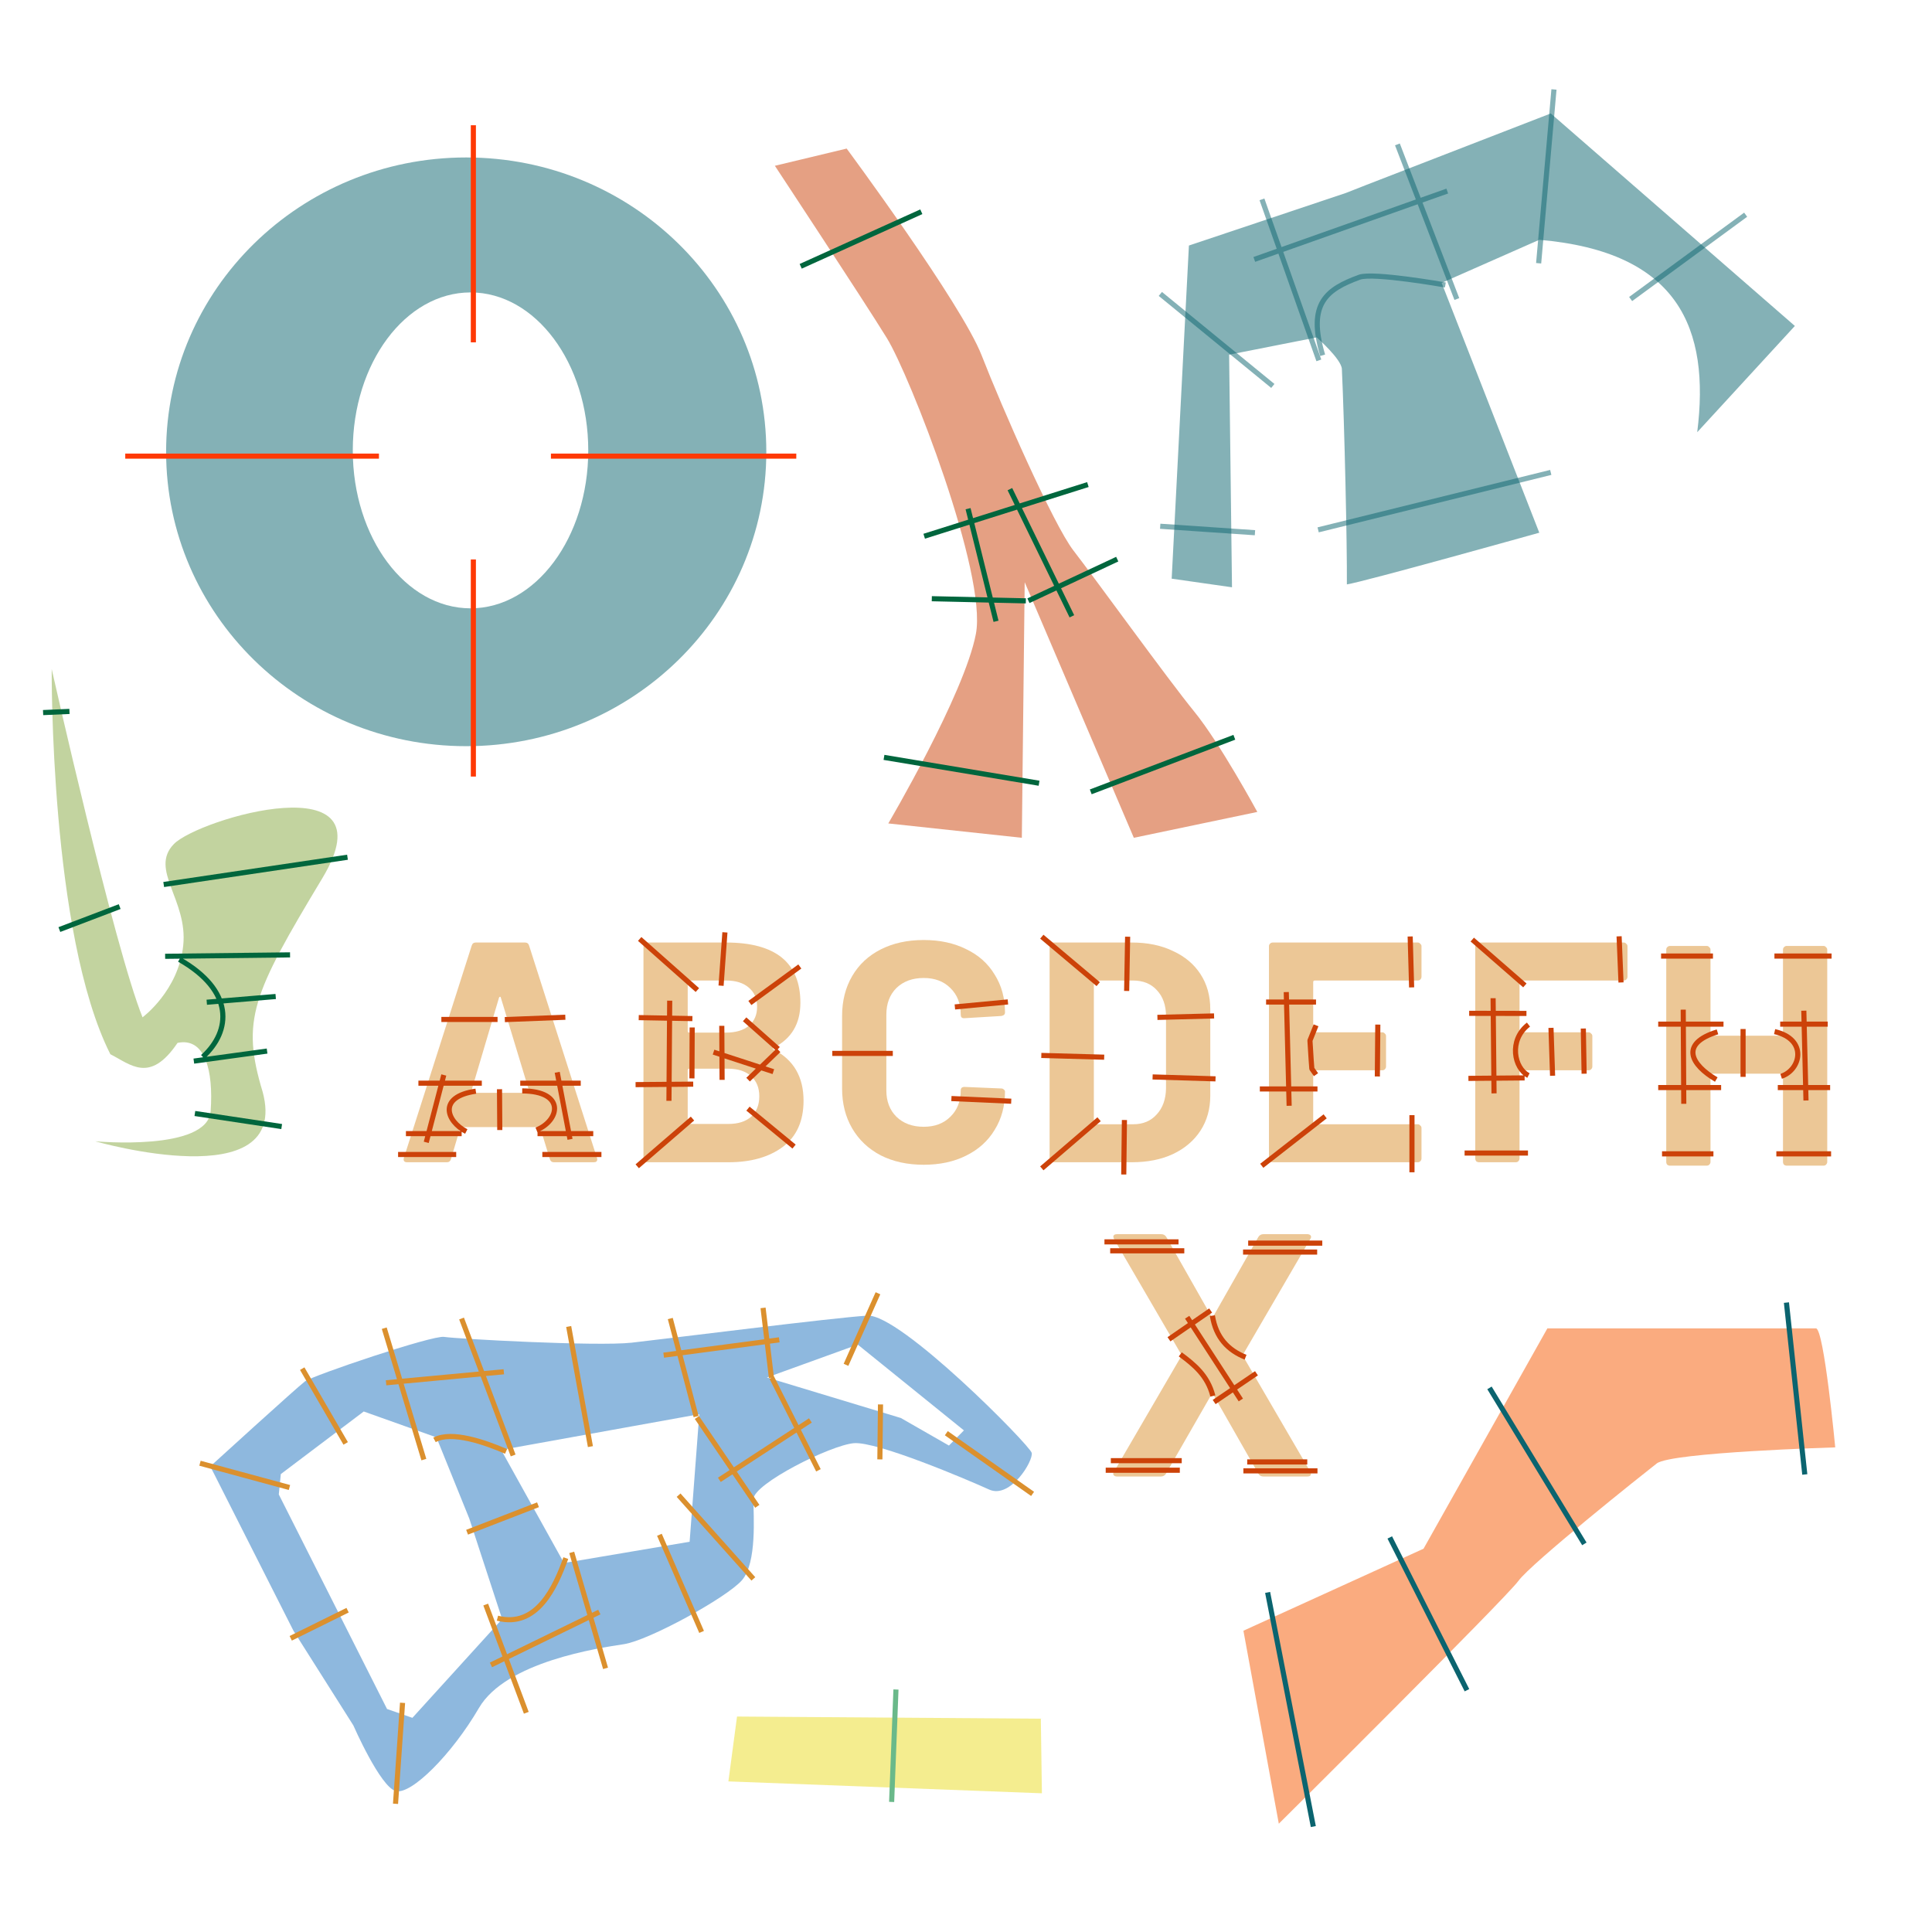 <?xml version="1.0" encoding="UTF-8" standalone="no"?>
<!-- Created with Inkscape (http://www.inkscape.org/) -->

<svg
   width="100mm"
   height="100mm"
   viewBox="0 0 100 100"
   version="1.1"
   id="svg1"
   inkscape:version="1.4 (e7c3feb100, 2024-10-09)"
   sodipodi:docname="fill_to_satin_playground.svg"
   xmlns:inkscape="http://www.inkscape.org/namespaces/inkscape"
   xmlns:sodipodi="http://sodipodi.sourceforge.net/DTD/sodipodi-0.dtd"
   xmlns="http://www.w3.org/2000/svg"
   xmlns:svg="http://www.w3.org/2000/svg"
   xmlns:inkstitch="http://inkstitch.org/namespace">
  <sodipodi:namedview
     id="namedview1"
     pagecolor="#ffffff"
     bordercolor="#000000"
     borderopacity="0.25"
     inkscape:showpageshadow="2"
     inkscape:pageopacity="0.0"
     inkscape:pagecheckerboard="0"
     inkscape:deskcolor="#d1d1d1"
     inkscape:document-units="mm"
     showgrid="true"
     inkscape:zoom="16"
     inkscape:cx="246.84375"
     inkscape:cy="275.71875"
     inkscape:window-width="1920"
     inkscape:window-height="1131"
     inkscape:window-x="0"
     inkscape:window-y="32"
     inkscape:window-maximized="1"
     inkscape:current-layer="svg1"
     showguides="true">
    <inkscape:grid
       id="grid3"
       units="mm"
       originx="0"
       originy="0"
       spacingx="1"
       spacingy="1"
       empcolor="#0099e5"
       empopacity="0.302"
       color="#00d9e5"
       opacity="0.149"
       empspacing="5"
       enabled="true"
       visible="true" />
  </sodipodi:namedview>
  <defs
     id="defs1" />
  <g
     inkscape:label="Layer 1"
     inkscape:groupmode="layer"
     id="layer1">
    <g
       id="g8"
       transform="matrix(0.56 0 0 0.56 70.436 77.58)"
       inkscape:label="Simple"
       style="stroke-width:1.786">
      <path
         style="opacity:0.5;fill:#f75900;stroke:none;stroke-width:0.473;stroke-linejoin:bevel"
         d="M 5.797,4.608 17.243,-15.756 H 42.066 C 42.809,-15.756 43.849,-4.757 43.849,-4.757 43.849,-4.757 28.688,-4.311 27.35,-3.27 26.012,-2.23 15.756,5.946 14.567,7.581 13.378,9.216 -7.581,30.026 -7.581,30.026 L -10.851,12.189 5.797,4.608"
         id="path8"
         sodipodi:nodetypes="ccscssccc" />
      <path
         style="opacity:1;fill:none;stroke:#0b646f;stroke-width:0.473;stroke-linejoin:bevel"
         d="M -8.614,8.648 -4.391,30.289 M 2.676,3.567 9.81,17.688 M 11.891,-10.256 20.661,4.162 M 39.338,-18.14 41.035,-2.253"
         id="path9"
         sodipodi:nodetypes="cccccccc" />
    </g>
    <g
       id="g23"
       inkscape:label="Donut"
       transform="translate(-6.415,8.596)">
      <path
         id="path23"
         style="opacity:0.5;fill:#0b646f;stroke-width:0.265;stroke-linejoin:bevel"
         d="M 30.769,6.54 C 27.403,6.54 24.675,10.2 24.675,14.716 24.675,19.231 27.403,22.891 30.769,22.891 34.135,22.891 36.863,19.231 36.863,14.716 36.863,10.2 34.135,6.54 30.769,6.54 Z M 46.079,14.79 C 46.079,23.204 39.125,30.026 30.546,30.026 21.967,30.026 15.013,23.204 15.013,14.79 15.013,6.375 21.967,-0.446 30.546,-0.446 39.125,-0.446 46.079,6.375 46.079,14.79 Z"
         sodipodi:nodetypes="ssssssssss" />
      <path
         style="opacity:1;fill:none;stroke:#fe3905;stroke-width:0.265;stroke-linejoin:bevel"
         d="M 30.916,-2.114 V 9.124 M 30.916,31.598 V 20.361 M 12.898,15.014 H 26.029 M 34.931,15.014 H 47.631"
         id="path24"
         sodipodi:nodetypes="cccccccc" />
    </g>
    <g
       id="g31"
       inkscape:label="Crazy"
       transform="matrix(0.673 0 0 0.673 1.482 116.714)"
       style="stroke-width:1.486">
      <path
         id="path30"
         style="opacity:0.5;fill:#1e73be;stroke:none;stroke-width:0.393;stroke-linejoin:bevel"
         d="M 56.781,-67.484 67.082,-64.366 70.781,-62.247 71.932,-63.413 63.768,-70.011 Z M 36.343,-61.91 41.174,-53.214 50.836,-54.849 51.579,-64.659 Z M 19.24,-58.488 27.565,-41.986 29.515,-41.306 36.417,-48.903 33.89,-56.633 31.364,-62.876 25.773,-64.867 19.395,-60.053 Z M 46.376,-70.159 C 49.052,-70.456 61.984,-72.092 64.511,-72.24 67.038,-72.389 76.997,-62.281 77.145,-61.687 77.294,-61.092 75.51,-58.119 73.875,-58.862 72.24,-59.606 65.254,-62.578 63.47,-62.43 61.687,-62.281 55.741,-59.308 55.741,-58.119 55.741,-56.93 56.038,-53.214 54.849,-51.876 53.66,-50.538 47.714,-47.268 45.782,-46.971 43.849,-46.674 36.715,-45.633 34.634,-42.066 32.553,-38.498 29.431,-35.377 28.242,-35.674 27.053,-35.971 24.972,-40.728 24.972,-40.728 L 20.364,-48.011 13.972,-60.646 C 13.972,-60.646 20.661,-66.74 21.256,-67.186 21.85,-67.632 31.066,-70.754 31.958,-70.605 32.85,-70.456 43.701,-69.862 46.376,-70.159"
         sodipodi:nodetypes="cccccccccccccccccccccssssssssscccssc" />
      <path
         style="opacity:1;fill:none;stroke:#db902e;stroke-width:0.393;stroke-linejoin:bevel"
         d="M 27.35,-71.274 30.397,-61.166 M 35.154,-50.018 38.275,-41.694 M 41.768,-54.031 44.37,-45.113 M 51.396,-64.403 56.041,-57.574 M 57.153,-67.473 60.743,-60.343 M 57.128,-67.461 56.484,-72.835 M 51.334,-64.476 49.349,-72.017 M 37.264,-61.485 33.296,-72.017 M 27.49,-67.074 36.546,-67.922 M 35.557,-45.376 43.892,-49.441 M 48.841,-69.199 57.73,-70.378 M 60.124,-64.178 53.122,-59.611 M 62.863,-68.456 65.321,-73.96 M 70.579,-63.198 77.213,-58.529 M 48.513,-55.384 51.757,-47.914 M 31.215,-62.682 C 32.534,-63.395 35.09,-62.5 36.719,-61.798 M 36.056,-48.971 C 39.088,-48.191 40.519,-51.363 41.314,-53.591 M 33.721,-55.581 39.176,-57.694 M 13.179,-60.888 20.059,-59.021 M 28.758,-42.46 28.217,-34.695 M 20.158,-47.423 24.531,-49.585 M 21.042,-68.162 24.384,-62.412 M 43.206,-62.166 41.535,-71.405 M 65.468,-61.183 65.517,-65.41 M 49.988,-58.431 55.738,-51.993"
         id="path31"
         sodipodi:nodetypes="cccccccccccccccccccccccccccccccccccccccccccccccccc" />
      <g
         inkscape:label="Satin Group"
         id="g33" />
    </g>
    <g
       id="g93"
       inkscape:label="Text"
       transform="matrix(1.338,0,0,1.338,-19.935,-4.469)"
       style="stroke-width:0.747">
      <g
         id="g92"
         inkscape:label="A"
         transform="translate(49.647,154.439)"
         style="stroke-width:0.747">
        <path
           d="M -18.498,-108.265 -16.501,-114.516 C -16.477,-114.597 -16.424,-114.638 -16.343,-114.638 H -14.437 C -14.356,-114.638 -14.303,-114.597 -14.279,-114.516 L -11.656,-106.308 C -11.648,-106.292 -11.644,-106.272 -11.644,-106.248 -11.644,-106.175 -11.689,-106.138 -11.778,-106.138 H -13.32 C -13.401,-106.138 -13.453,-106.179 -13.478,-106.26 L -13.842,-107.45 C -13.858,-107.482 -13.878,-107.498 -13.903,-107.498 H -16.89 C -16.914,-107.498 -16.934,-107.482 -16.95,-107.45 L -17.302,-106.26 C -17.327,-106.179 -17.379,-106.138 -17.46,-106.138 H -19.002 C -19.051,-106.138 -19.087,-106.151 -19.111,-106.175 -19.136,-106.207 -19.14,-106.252 -19.124,-106.308 L -18.498,-108.265 M -16.513,-108.895 C -16.521,-108.846 -16.505,-108.822 -16.465,-108.822 H -14.328 C -14.279,-108.822 -14.263,-108.846 -14.279,-108.895 L -15.372,-112.501 C -15.38,-112.533 -15.392,-112.545 -15.408,-112.537 -15.424,-112.537 -15.437,-112.525 -15.445,-112.501 Z"
           id="path34"
           style="font-weight:bold;font-size:12.142px;font-family:Barlow;-inkscape-font-specification:&quot;Barlow Bold&quot;;text-align:center;letter-spacing:0.569px;text-anchor:middle;opacity:0.5;fill:#db902e;stroke-width:0.198;stroke-linejoin:bevel"
           sodipodi:nodetypes="ccssccsssccssccssccccssccccc" />
        <path
           style="opacity:1;fill:none;stroke:#cc4209;stroke-width:0.198;stroke-linejoin:bevel"
           d="M -19.348,-106.438 H -17.1 M -19.045,-107.245 H -16.889 M -18.562,-109.196 H -16.109 M -17.674,-111.662 H -15.5 M -15.219,-111.656 -12.878,-111.748 M -14.623,-109.196 H -12.282 M -13.954,-107.245 H -11.798 M -13.768,-106.438 H -11.482 M -16.341,-108.887 C -17.836,-108.671 -17.465,-107.713 -16.711,-107.327 M -14.546,-108.898 C -12.859,-108.892 -13.094,-107.75 -13.994,-107.387 M -15.425,-108.963 -15.414,-107.384 M -17.58,-109.514 -18.259,-106.908 M -12.697,-107.024 -13.192,-109.618"
           id="path69"
           sodipodi:nodetypes="cccccccccccccccccccccccccc" />
      </g>
      <g
         id="g91"
         inkscape:label="B"
         transform="translate(49.798,154.439)"
         style="stroke-width:0.747">
        <path
           d="M -4.968,-110.57 Q -5.041,-110.534 -4.968,-110.497 -3.814,-109.902 -3.814,-108.518 -3.814,-107.34 -4.616,-106.733 -5.417,-106.138 -6.716,-106.138 H -9.861 Q -9.922,-106.138 -9.97,-106.175 -10.007,-106.223 -10.007,-106.284 V -114.492 Q -10.007,-114.553 -9.97,-114.589 -9.922,-114.638 -9.861,-114.638 H -6.813 Q -3.936,-114.638 -3.936,-112.306 -3.936,-111.092 -4.968,-110.57 Z M -8.234,-113.168 Q -8.295,-113.168 -8.295,-113.108 V -111.214 Q -8.295,-111.153 -8.234,-111.153 H -6.813 Q -6.243,-111.153 -5.927,-111.42 -5.611,-111.687 -5.611,-112.149 -5.611,-112.622 -5.927,-112.889 -6.243,-113.168 -6.813,-113.168 Z M -6.716,-107.62 Q -6.158,-107.62 -5.842,-107.899 -5.526,-108.19 -5.526,-108.688 -5.526,-109.186 -5.842,-109.465 -6.158,-109.757 -6.728,-109.757 H -8.234 Q -8.295,-109.757 -8.295,-109.696 V -107.68 Q -8.295,-107.62 -8.234,-107.62 Z"
           id="path50"
           style="font-weight:bold;font-size:12.142px;font-family:Barlow;-inkscape-font-specification:&quot;Barlow Bold&quot;;text-align:center;letter-spacing:0.569px;text-anchor:middle;opacity:0.5;fill:#db902e;stroke-width:0.198;stroke-linejoin:bevel" />
        <path
           style="opacity:1;fill:none;stroke:#cc4209;stroke-width:0.198;stroke-linejoin:bevel"
           d="M -10.248,-105.982 -8.11,-107.828 M -5.959,-109.334 -4.78,-110.471 M -8.122,-111.352 -8.132,-109.382 M -6.977,-111.416 -6.965,-109.325 M -6.094,-111.668 -4.8,-110.521 M -5.89,-112.299 -3.958,-113.711 M -7.005,-112.968 -6.856,-115.031 M -7.921,-112.799 -10.153,-114.776 M -10.312,-109.141 -8.082,-109.159 M -5.964,-108.212 -4.181,-106.744 M -9.021,-108.514 -8.992,-112.389 M -4.982,-109.643 -7.296,-110.398 M -10.19,-111.733 -8.114,-111.695"
           id="path77"
           sodipodi:nodetypes="cccccccccccccccccccccccccc" />
      </g>
      <g
         id="g90"
         inkscape:label="C"
         transform="translate(49.567,154.439)"
         style="stroke-width:0.747">
        <path
           d="M 1.065,-106.041 Q 0.118,-106.041 -0.598,-106.405 -1.315,-106.782 -1.703,-107.45 -2.092,-108.117 -2.092,-108.992 V -111.796 Q -2.092,-112.671 -1.703,-113.338 -1.315,-114.006 -0.598,-114.371 0.118,-114.735 1.065,-114.735 2,-114.735 2.704,-114.383 3.421,-114.043 3.809,-113.399 4.21,-112.768 4.21,-111.93 4.21,-111.821 4.064,-111.796 L 2.644,-111.711 H 2.619 Q 2.498,-111.711 2.498,-111.845 2.498,-112.489 2.097,-112.877 1.709,-113.266 1.065,-113.266 0.41,-113.266 0.009,-112.877 -0.38,-112.489 -0.38,-111.845 V -108.919 Q -0.38,-108.287 0.009,-107.899 0.41,-107.51 1.065,-107.51 1.709,-107.51 2.097,-107.899 2.498,-108.287 2.498,-108.919 2.498,-109.052 2.644,-109.052 L 4.064,-108.992 Q 4.125,-108.992 4.161,-108.955 4.21,-108.919 4.21,-108.87 4.21,-108.032 3.809,-107.389 3.421,-106.745 2.704,-106.393 2,-106.041 1.065,-106.041 Z"
           id="path51"
           style="font-weight:bold;font-size:12.142px;font-family:Barlow;-inkscape-font-specification:&quot;Barlow Bold&quot;;text-align:center;letter-spacing:0.569px;text-anchor:middle;opacity:0.5;fill:#db902e;stroke-width:0.198;stroke-linejoin:bevel" />
        <path
           style="opacity:1;fill:none;stroke:#cc4209;stroke-width:0.198;stroke-linejoin:bevel"
           d="M 2.271,-112.146 4.323,-112.34 M -0.13,-110.348 H -2.471 M 2.137,-108.602 4.451,-108.499"
           id="path81"
           sodipodi:nodetypes="cccccc" />
      </g>
      <g
         id="g89"
         inkscape:label="D"
         transform="translate(49.472,154.439)"
         style="stroke-width:0.747">
        <path
           d="M 6.175,-106.138 Q 6.115,-106.138 6.066,-106.175 6.03,-106.223 6.03,-106.284 V -114.492 Q 6.03,-114.553 6.066,-114.589 6.115,-114.638 6.175,-114.638 H 9.211 Q 10.121,-114.638 10.801,-114.31 11.493,-113.994 11.87,-113.411 12.246,-112.829 12.246,-112.064 V -108.712 Q 12.246,-107.947 11.87,-107.365 11.493,-106.782 10.801,-106.454 10.121,-106.138 9.211,-106.138 Z M 7.742,-107.668 Q 7.742,-107.608 7.802,-107.608 H 9.272 Q 9.83,-107.608 10.17,-107.984 10.522,-108.36 10.534,-108.992 V -111.784 Q 10.534,-112.416 10.182,-112.792 9.842,-113.168 9.259,-113.168 H 7.802 Q 7.742,-113.168 7.742,-113.108 Z"
           id="path52"
           style="font-weight:bold;font-size:12.142px;font-family:Barlow;-inkscape-font-specification:&quot;Barlow Bold&quot;;text-align:center;letter-spacing:0.569px;text-anchor:middle;opacity:0.5;fill:#db902e;stroke-width:0.198;stroke-linejoin:bevel" />
        <path
           style="opacity:1;fill:none;stroke:#cc4209;stroke-width:0.198;stroke-linejoin:bevel"
           d="M 9.011,-112.764 9.049,-114.863 M 10.201,-111.742 12.393,-111.798 M 10.015,-109.438 12.449,-109.364 M 8.925,-107.772 8.899,-105.664 M 8.142,-110.202 5.71,-110.27 M 7.911,-113.028 5.729,-114.864 M 7.944,-107.802 5.729,-105.901"
           id="path82"
           sodipodi:nodetypes="cccccccccccccc" />
      </g>
      <g
         id="g88"
         inkscape:label="E"
         transform="translate(49.886,154.439)"
         style="stroke-width:0.747">
        <path
           d="M 20.003,-113.314 Q 20.003,-113.253 19.955,-113.205 19.918,-113.168 19.858,-113.168 H 15.875 Q 15.814,-113.168 15.814,-113.108 V -111.226 Q 15.814,-111.165 15.875,-111.165 H 18.486 Q 18.546,-111.165 18.583,-111.117 18.631,-111.08 18.631,-111.019 V -109.842 Q 18.631,-109.781 18.583,-109.732 18.546,-109.696 18.486,-109.696 H 15.875 Q 15.814,-109.696 15.814,-109.635 V -107.668 Q 15.814,-107.608 15.875,-107.608 H 19.858 Q 19.918,-107.608 19.955,-107.559 20.003,-107.523 20.003,-107.462 V -106.284 Q 20.003,-106.223 19.955,-106.175 19.918,-106.138 19.858,-106.138 H 14.248 Q 14.187,-106.138 14.139,-106.175 14.102,-106.223 14.102,-106.284 V -114.492 Q 14.102,-114.553 14.139,-114.589 14.187,-114.638 14.248,-114.638 H 19.858 Q 19.918,-114.638 19.955,-114.589 20.003,-114.553 20.003,-114.492 Z"
           id="path53"
           style="font-weight:bold;font-size:12.142px;font-family:Barlow;-inkscape-font-specification:&quot;Barlow Bold&quot;;text-align:center;letter-spacing:0.569px;text-anchor:middle;opacity:0.5;fill:#db902e;stroke-width:0.198;stroke-linejoin:bevel" />
        <path
           style="font-variation-settings:normal;opacity:1;vector-effect:none;fill:none;fill-opacity:1;stroke:#cc4209;stroke-width:0.198;stroke-linecap:butt;stroke-linejoin:bevel;stroke-miterlimit:4;stroke-dasharray:none;stroke-dashoffset:0;stroke-opacity:1;-inkscape-stroke:none;stop-color:#000000;stop-opacity:1"
           d="M 19.565,-114.872 19.621,-112.902 M 13.991,-112.336 H 15.923 M 18.313,-111.463 18.295,-109.456 M 15.923,-111.435 15.688,-110.847 15.735,-110.094 15.761,-109.754 15.922,-109.526 M 13.749,-108.973 H 15.979 M 13.824,-106.001 16.276,-107.914 M 19.634,-105.749 V -107.96 M 14.772,-112.721 14.883,-108.322"
           id="path83"
           sodipodi:nodetypes="ccccccccccccccccccc" />
      </g>
      <g
         id="g87"
         inkscape:label="F"
         transform="translate(50.207,154.439)"
         style="stroke-width:0.747">
        <path
           d="M 27.651,-113.314 Q 27.651,-113.253 27.603,-113.205 27.566,-113.168 27.505,-113.168 H 23.535 Q 23.474,-113.168 23.474,-113.108 V -111.226 Q 23.474,-111.165 23.535,-111.165 H 26.146 Q 26.206,-111.165 26.243,-111.117 26.291,-111.08 26.291,-111.019 V -109.842 Q 26.291,-109.781 26.243,-109.732 26.206,-109.696 26.146,-109.696 H 23.535 Q 23.474,-109.696 23.474,-109.635 V -106.284 Q 23.474,-106.223 23.426,-106.175 23.389,-106.138 23.329,-106.138 H 21.908 Q 21.847,-106.138 21.799,-106.175 21.762,-106.223 21.762,-106.284 V -114.492 Q 21.762,-114.553 21.799,-114.589 21.847,-114.638 21.908,-114.638 H 27.505 Q 27.566,-114.638 27.603,-114.589 27.651,-114.553 27.651,-114.492 Z"
           id="path54"
           style="font-weight:bold;font-size:12.142px;font-family:Barlow;-inkscape-font-specification:&quot;Barlow Bold&quot;;text-align:center;letter-spacing:0.569px;text-anchor:middle;opacity:0.5;fill:#db902e;stroke-width:0.198;stroke-linejoin:bevel;stroke:none" />
        <path
           style="opacity:1;fill:none;stroke:#cc4209;stroke-width:0.198;stroke-linejoin:bevel"
           d="M 21.349,-106.494 H 23.801 M 21.497,-109.382 23.671,-109.401 M 23.82,-111.463 C 23.039,-110.856 23.271,-109.767 23.82,-109.494 M 25.942,-111.311 25.973,-109.563 M 21.526,-111.899 23.742,-111.895 M 27.326,-114.878 27.4,-113.093 M 23.681,-112.979 21.646,-114.752 M 22.452,-112.484 22.488,-108.802 M 24.691,-111.337 24.753,-109.484"
           id="path84"
           sodipodi:nodetypes="cccccccccccccccccc" />
      </g>
      <g
         id="g86"
         inkscape:label="H"
         transform="translate(42.238,154.571)"
         style="stroke-width:0.747">
        <path
           d="M 41.635,-114.492 C 41.635,-114.532 41.648,-114.565 41.672,-114.589 41.704,-114.621 41.741,-114.638 41.781,-114.638 H 43.202 C 43.242,-114.638 43.275,-114.621 43.299,-114.589 43.331,-114.565 43.347,-114.532 43.347,-114.492 V -106.284 C 43.347,-106.244 43.331,-106.207 43.299,-106.175 43.275,-106.151 43.242,-106.138 43.202,-106.138 H 41.781 C 41.741,-106.138 41.704,-106.151 41.672,-106.175 41.648,-106.207 41.635,-106.244 41.635,-106.284 V -109.635 C 41.635,-109.676 41.615,-109.696 41.575,-109.696 H 38.891 C 38.851,-109.696 38.831,-109.676 38.831,-109.635 V -106.284 C 38.831,-106.244 38.815,-106.207 38.782,-106.175 38.758,-106.151 38.725,-106.138 38.685,-106.138 H 37.264 C 37.224,-106.138 37.188,-106.151 37.155,-106.175 37.131,-106.207 37.119,-106.244 37.119,-106.284 V -114.492 C 37.119,-114.532 37.131,-114.565 37.155,-114.589 37.188,-114.621 37.224,-114.638 37.264,-114.638 H 38.685 C 38.725,-114.638 38.758,-114.621 38.782,-114.589 38.815,-114.565 38.831,-114.532 38.831,-114.492 V -111.226 C 38.831,-111.185 38.851,-111.165 38.891,-111.165 H 41.575 C 41.615,-111.165 41.635,-111.185 41.635,-111.226 Z"
           id="path56"
           style="font-weight:bold;font-size:12.142px;font-family:Barlow;-inkscape-font-specification:&quot;Barlow Bold&quot;;text-align:center;letter-spacing:0.569px;text-anchor:middle;opacity:0.5;fill:#db902e;stroke-width:0.198;stroke-linejoin:bevel"
           sodipodi:nodetypes="sssscssssscssssssssscssssscssssss" />
        <path
           style="opacity:1;fill:none;stroke:#cc4209;stroke-width:0.198;stroke-linejoin:bevel"
           d="M 36.956,-106.595 H 38.944 M 36.808,-109.159 H 39.242 M 36.808,-111.612 H 39.334 M 36.919,-114.246 H 38.926 M 39.101,-111.314 C 37.619,-110.858 38.081,-110.038 39.054,-109.469 M 41.311,-111.324 C 42.605,-111.025 42.324,-109.836 41.563,-109.594 M 41.378,-106.595 H 43.496 M 41.434,-109.159 H 43.459 M 41.527,-111.612 H 43.366 M 41.304,-114.246 H 43.515 M 42.441,-112.133 42.525,-108.659 M 37.776,-112.173 37.797,-108.53 M 40.091,-111.424 V -109.572"
           id="path85"
           sodipodi:nodetypes="cccccccccccccccccccccccccc" />
      </g>
      <g
         id="g1"
         inkscape:label="X">
        <path
           style="font-weight:bold;font-size:17.929px;font-family:Barlow;-inkscape-font-specification:'Barlow Bold';text-align:center;letter-spacing:0.84px;text-anchor:middle;opacity:0.5;fill:#db902e;fill-rule:evenodd;stroke-width:0.265;stroke-linejoin:bevel"
           d="M 57.856,76.465 Q 57.73,76.465 57.677,76.393 57.623,76.321 57.695,76.214 L 61.173,70.243 Q 61.209,70.19 61.173,70.136 L 57.695,64.165 57.659,64.058 Q 57.659,63.914 57.856,63.914 H 60.133 Q 60.312,63.914 60.402,64.058 L 62.732,68.164 Q 62.786,68.271 62.84,68.164 L 65.171,64.058 Q 65.26,63.914 65.44,63.914 H 67.699 Q 67.824,63.914 67.878,63.986 67.932,64.058 67.86,64.165 L 64.382,70.136 Q 64.364,70.19 64.382,70.243 L 67.86,76.214 67.896,76.321 Q 67.896,76.465 67.699,76.465 H 65.44 Q 65.26,76.465 65.171,76.321 L 62.84,72.233 Q 62.786,72.126 62.732,72.233 L 60.384,76.321 Q 60.294,76.465 60.115,76.465 Z"
           id="text1"
           aria-label="X"
           transform="matrix(0.747,0,0,0.747,14.896,3.339)" />
        <path
           id="path18"
           style="font-variation-settings:normal;opacity:1;vector-effect:none;fill:none;fill-opacity:1;fill-rule:evenodd;stroke:#cc4209;stroke-width:0.198;stroke-linecap:butt;stroke-linejoin:bevel;stroke-miterlimit:4;stroke-dasharray:none;stroke-dashoffset:0;stroke-opacity:1;-inkscape-stroke:none;stop-color:#000000;stop-opacity:1"
           d="M 60.824,54.297 62.9,57.497 M 62.999,60.24 H 65.865 M 57.673,60.215 H 60.54 M 62.986,51.776 H 65.853 M 63.184,51.43 H 66.051 M 57.846,51.727 H 60.713 M 57.624,51.381 H 60.49 M 63.083,55.844 C 62.405,55.573 61.935,55.083 61.8,54.236 M 60.558,55.733 C 61.098,56.133 61.618,56.555 61.818,57.343 M 60.12,55.149 61.732,54.037 M 61.868,57.577 63.505,56.465 M 57.871,59.845 H 60.614 M 63.147,59.894 65.47,59.894" />
      </g>
    </g>
    <g
       id="g14"
       transform="translate(46.674, -4.013)"
       inkscape:label="Something">
      <path
         style="opacity:0.5;fill:#0b646f;stroke:none;stroke-width:0.265;stroke-linejoin:bevel"
         d="M 24.031,13.591 33.593,9.885 46.228,20.884 41.174,26.384 C 41.846,21.026 40.221,17.046 32.999,16.425 L 27.945,18.655 32.999,31.586 C 32.999,31.586 23.954,34.119 23.04,34.262 23.058,32.294 22.911,25.865 22.781,23.112 22.757,22.599 21.478,21.476 21.478,21.476 L 16.945,22.371 17.094,34.411 13.972,33.965 14.864,16.722 22.99,14"
         id="path4"
         sodipodi:nodetypes="ccccccccscccccc" />
      <path
         id="path5"
         style="font-variation-settings:normal;opacity:0.5;vector-effect:none;fill:none;fill-opacity:1;stroke:#0b646f;stroke-width:0.265;stroke-linecap:butt;stroke-linejoin:bevel;stroke-miterlimit:4;stroke-dasharray:none;stroke-dashoffset:0;stroke-opacity:1;-inkscape-stroke:none;stop-color:#000000;stop-opacity:1"
         transform="translate(-46.674,4.013)"
         d="M 60.052,27.239 64.957,27.573 M 68.227,27.425 80.267,24.452 M 60.06,15.214 65.881,19.976 M 65.319,10.319 68.263,18.653 M 72.33,7.474 75.406,15.478 M 84.402,15.478 90.355,11.113 M 79.64,13.626 80.433,4.63 M 68.461,18.389 C 67.658,15.705 68.666,14.972 70.363,14.349 71.07,14.089 74.811,14.751 74.811,14.751 M 64.922,13.428 74.91,9.889"
         sodipodi:nodetypes="cccccccccccccccsccc" />
    </g>
    <g
       id="g15"
       inkscape:label="bridged twice"
       transform="translate(5.027,7.541)">
      <path
         style="font-variation-settings:normal;opacity:0.5;vector-effect:none;fill:#cc4209;fill-opacity:1;stroke:none;stroke-width:0.265;stroke-linecap:butt;stroke-linejoin:bevel;stroke-miterlimit:4;stroke-dasharray:none;stroke-dashoffset:0;stroke-opacity:1;-inkscape-stroke:none"
         d="M 38.796,0.149 C 38.796,0.149 44.741,8.175 45.782,10.851 46.822,13.526 49.498,19.621 50.538,20.959 51.579,22.296 55.444,27.647 56.781,29.283 58.119,30.918 60.051,34.485 60.051,34.485 L 53.66,35.823 48.011,22.594 47.863,35.823 40.951,35.08 C 40.951,35.08 44.89,28.391 45.485,25.269 46.079,22.148 42.066,11.891 40.877,9.959 39.688,8.027 35.08,1.04 35.08,1.04 Z"
         id="path15"
         sodipodi:nodetypes="cssscccccsscc" />
      <path
         style="font-variation-settings:normal;opacity:1;vector-effect:none;fill:none;fill-opacity:1;stroke:#00663d;stroke-width:0.265;stroke-linecap:butt;stroke-linejoin:bevel;stroke-miterlimit:4;stroke-dasharray:none;stroke-dashoffset:0;stroke-opacity:1;-inkscape-stroke:none"
         d="M 40.728,31.661 48.755,32.999 M 43.203,23.448 48.071,23.559 M 51.43,33.445 58.862,30.62 M 48.204,23.553 52.801,21.4 M 42.809,20.215 51.282,17.54 M 36.417,6.243 42.66,3.419 M 45.08,18.789 46.527,24.617 M 50.453,24.358 47.245,17.777"
         id="path16"
         sodipodi:nodetypes="cccccccccccccccc" />
    </g>
    <g
       id="g25"
       inkscape:label="something2">
      <path
         style="opacity:0.5;fill:#87a841;stroke:none;stroke-width:0.065;stroke-linejoin:bevel;stroke-dasharray:none"
         d="M 2.676,34.632 C 2.676,34.632 2.574,48.348 5.712,54.567 6.767,55.1 7.756,56.1 9.19,53.979 10.61,53.685 11.051,55.399 10.904,57.505 10.757,59.612 4.929,59.073 4.929,59.073 4.929,59.073 15.059,61.987 13.598,56.526 12.471,52.803 13.059,51.481 16.684,45.456 20.308,39.432 10.267,42.371 8.994,43.693 7.72,45.016 9.729,46.583 9.484,48.934 9.239,51.285 7.378,52.656 7.378,52.656 5.914,49.031 2.676,34.632 2.676,34.632 Z"
         id="path164"
         sodipodi:nodetypes="ccccccccccc" />
      <path
         id="path25"
         style="fill:none;stroke:#00663d;stroke-width:0.265;stroke-linejoin:bevel;-inkscape-stroke:none"
         d="M 10.702,51.876 14.27,51.579 M 8.547,49.498 15.013,49.424 M 10.087,57.634 14.58,58.31 M 10.033,54.923 13.824,54.403 M 10.497,54.705 C 11.982,53.348 12.119,51.28 9.283,49.662 M 3.073,48.114 6.194,46.925 M 2.231,36.883 3.595,36.823 M 8.473,45.782 17.986,44.37"
         sodipodi:nodetypes="cccccccccccccccc" />
    </g>
    <g
       id="g35"
       inkscape:label="one rung satin"
       transform="matrix(0.423,0,0,0.423,28.132,108.881)"
       style="stroke-width:2.364">
      <path
         style="opacity:0.5;fill:#eadd20;fill-rule:evenodd;stroke:none;stroke-width:0.625;stroke-linejoin:bevel;-inkscape-stroke:none"
         d="M 23.68,-47.36 60.854,-47.096 60.986,-37.968 22.622,-39.423 Z"
         id="path12"
         sodipodi:nodetypes="ccccc" />
      <path
         style="opacity:1;fill:none;fill-rule:evenodd;stroke:#6ab98a;stroke-width:0.625;stroke-linejoin:bevel;-inkscape-stroke:none"
         d="M 43.127,-50.668 42.598,-36.909"
         id="path20"
         sodipodi:nodetypes="cc" />
    </g>
  </g>
</svg>
